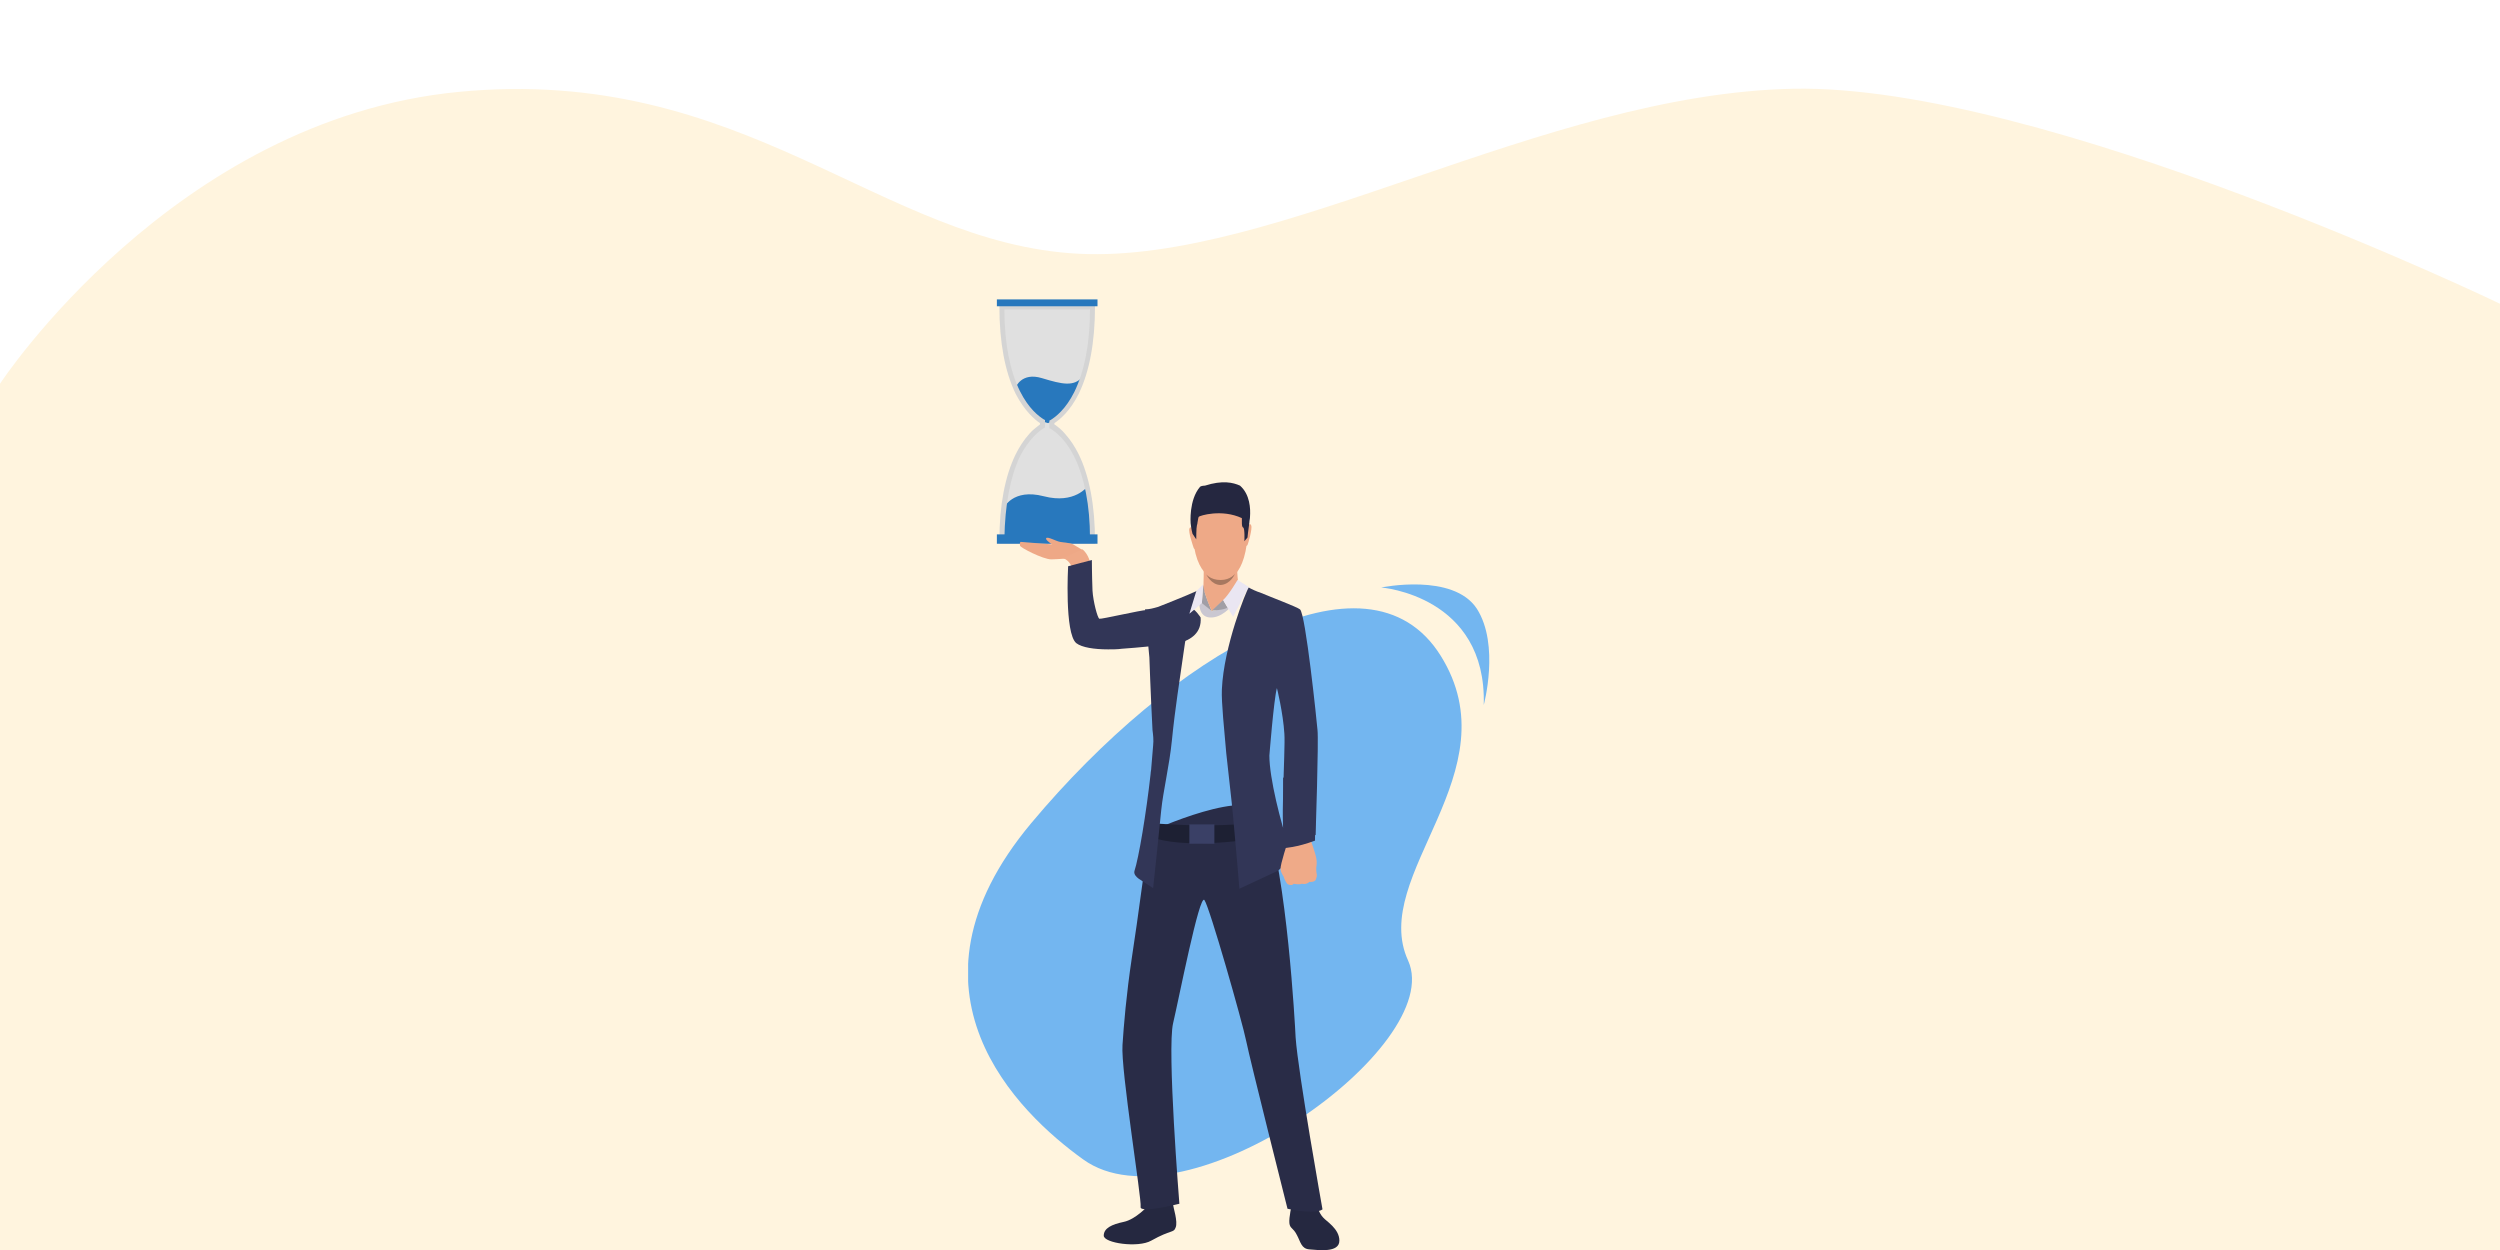 <?xml version="1.0" encoding="utf-8"?>
<!-- Generator: Adobe Illustrator 24.0.2, SVG Export Plug-In . SVG Version: 6.00 Build 0)  -->
<svg version="1.1" id="Layer_1" xmlns="http://www.w3.org/2000/svg" xmlns:xlink="http://www.w3.org/1999/xlink" x="0px" y="0px"
	 viewBox="0 0 400 200" style="enable-background:new 0 0 400 200;" xml:space="preserve">
<style type="text/css">
	.st0{fill:none;}
	.st1{fill:#FFF4DE;}
	.st2{clip-path:url(#SVGID_2_);}
	.st3{fill:#73B6F0;}
	.st4{fill:#E0E0E0;}
	.st5{fill:#2878BD;}
	.st6{fill:#D4D4D4;}
	.st7{fill:#EEA886;}
	.st8{fill:#EFAA88;}
	.st9{fill:#323657;}
	.st10{fill:#252840;}
	.st11{fill:#292C47;}
	.st12{fill:#1D2033;}
	.st13{fill:#CAC7D1;}
	.st14{fill:#EEA987;}
	.st15{fill:#252740;}
	.st16{fill:#A77860;}
	.st17{fill:#A09EA6;}
	.st18{fill:#EAE6F2;}
	.st19{fill:#3A4066;}
</style>
<rect x="97.5" y="23" class="st0" width="205" height="154"/>
<g>
	<path class="st1" d="M0,61.4c0,0,27.7-42.3,73.4-46.7s67.5,24.3,99.2,25.9c31.7,1.6,74.3-25.6,114.3-26.4
		c40-0.8,113.1,34.4,113.1,34.4V200H0V61.4z"/>
	<g>
		<defs>
			<rect id="SVGID_1_" x="154.9" y="47.9" width="83.4" height="152.1"/>
		</defs>
		<clipPath id="SVGID_2_">
			<use xlink:href="#SVGID_1_"  style="overflow:visible;"/>
		</clipPath>
		<g class="st2">
			<path class="st3" d="M173.3,185.5c-10.3-7.4-30.8-26.9-8.3-53.8c22.5-26.9,53.8-45.5,65.5-26.8c11.7,18.7-11.5,35.1-5.2,48.8
				C231.5,167.4,189.6,197.3,173.3,185.5z"/>
			<path class="st4" d="M168.3,68.2c0-0.2,0-0.5,0-0.7c1.8-1.1,6.5-5.2,6.5-18.4h-14.5c0,13.2,4.7,17.3,6.5,18.4c0,0.2,0,0.5,0,0.7
				c-1.8,1.1-6.5,5.2-6.5,18.4h14.5C174.8,73.4,170.2,69.3,168.3,68.2z"/>
			<path class="st5" d="M160.6,81.3c0,0,1.4-3.2,6.4-1.9c5,1.3,7-1.6,7-1.6l0.9,8.9h-14.3V81.3z"/>
			<path class="st5" d="M162.5,62c0,0,0.9-2.5,4.2-1.5c3.3,1,5.1,1.4,6.5-0.2c0,0-1.5,5.5-5.5,7.4C167.8,67.7,164.8,67.4,162.5,62z"
				/>
			<path class="st6" d="M175.2,87h-15.3v-0.4c0-5.8,0.9-10.4,2.6-13.9c0.6-1.2,1.3-2.3,2.2-3.3c0.5-0.6,1.1-1,1.7-1.5
				c0-0.1,0-0.1,0-0.2c-0.9-0.6-2.5-2-3.9-4.7c-1.7-3.5-2.6-8.2-2.6-14v-0.4h15.3V49c0,5.8-0.9,10.5-2.6,14c-1.4,2.8-3,4.1-3.9,4.7
				c0,0.1,0,0.1,0,0.2c0.6,0.4,1.2,0.9,1.7,1.5c0.9,1,1.6,2.1,2.2,3.3c1.7,3.5,2.6,8.2,2.6,13.9L175.2,87z M160.7,86.2h13.7
				c0-5.4-0.9-9.8-2.5-13.1c-1.4-2.8-3-4-3.8-4.5l-0.2-0.1l0-0.2c0-0.3,0-0.5,0-0.8l0-0.2l0.2-0.1c0.8-0.5,2.4-1.7,3.8-4.5
				c1.6-3.3,2.5-7.7,2.5-13.2h-13.7c0,5.4,0.9,9.9,2.5,13.1c1.4,2.8,3,4,3.8,4.5l0.2,0.1l0,0.2c0,0.3,0,0.5,0,0.8l0,0.2l-0.2,0.1
				c-0.8,0.5-2.4,1.8-3.8,4.5C161.6,76.4,160.8,80.8,160.7,86.2L160.7,86.2z"/>
			<path class="st5" d="M175.6,47.9h-16.1V49h16.1V47.9z"/>
			<path class="st5" d="M175.6,85.5h-16.1V87h16.1V85.5z"/>
			<path class="st7" d="M163.3,86.7l5,0.4c-0.4-0.3-1.1-0.8-0.9-1c0.2-0.3,1.6,0.5,2.2,0.6c0.5,0.1,1.4,0.1,2.1,0.4l1.5,0.9
				l-1.6,1.3c0,0-2.7,0.2-3.4,0.2c-1.3,0-5-1.9-5-2.2C163.1,86.8,163.3,86.7,163.3,86.7z"/>
			<path class="st8" d="M173.2,87.9c0,0,1.9,1.3,1.3,5.2h-2.8c0,0,0.5-3-1.6-3.8L173.2,87.9z"/>
			<path class="st9" d="M170.9,90.6c0,0-0.6,10.7,1.3,12.3c0.9,0.7,2.9,1,5.1,1c0.7,0,1.5,0,2.2-0.1c2.9-0.2,5.5-0.5,5.5-0.5
				s7.5,0.4,7.1-4.5c0,0-0.9-1.5-2-1.8c-1-0.3-5.7,0.5-6.6,0.6c-0.9,0-7.3,1.5-7.6,1.4c-0.3-0.1-1-2.8-1.1-4.5
				c-0.1-2.6-0.1-4.9-0.1-4.9L170.9,90.6z"/>
			<path class="st10" d="M210.5,192.6c0,0,0.6,1.6,1.2,2.2c0.5,0.6,2.6,1.8,2.6,3.7c0,2-3.4,1.5-4.8,1.4c-1.3-0.1-1.4-1.2-2-2.3
				c-0.6-1.2-1.1-1-1.2-1.9c-0.1-0.9,0.4-3,0.4-3L210.5,192.6z"/>
			<path class="st10" d="M183.6,193c0,0-1.9,2.1-3.8,2.5c-1.9,0.4-3.2,1-3.2,2.2c0,1.2,5.5,2,7.6,0.8c3.2-1.8,3.6-1.2,3.9-2.1
				c0.4-0.9-0.4-3.3-0.4-3.6C187.8,192.3,183.6,193,183.6,193z"/>
			<path class="st11" d="M183.9,133.1c0,0-2,15.1-2.8,20.1c-0.9,6-1.3,10.9-1.5,14c-0.3,3.9,3.1,24.7,2.9,25.9
				c-0.2,1.1,6.2-0.5,6.2-0.5s-2-24.8-1-28.9c0.9-3.8,4.2-20.7,5-19.7s6.1,19.6,6.7,22.6c0.6,3,6.6,26.8,6.6,26.8s4.4,1,5.6,0.1
				c0,0-3.9-21.8-4.3-27.5c-0.1-2.2-1.4-25.8-4.8-35.4C200.5,125.4,183.9,133.1,183.9,133.1z"/>
			<path class="st12" d="M184.3,131.7c0,0,8.5,0.8,15.9,0v2.6c0,0-11.2,1.7-16.3-0.5L184.3,131.7z"/>
			<path class="st9" d="M185.3,97.1c-0.7,0.2-1.4,0.4-2.1,0.4c0.1,2.1,0.5,5.3,0.7,7.7c0,0,0.2,5.9,0.5,11.6
				c0.1,0.8,0.2,1.6,0.1,2.5c-0.1,1.1-0.2,2.3-0.3,3.6v0c0,0.3-0.1,0.6-0.1,0.9v0c-0.7,6.3-1.9,13.5-2.6,15.6
				c-0.1,0.5,0.3,0.9,0.7,1.2l2.3,1.5c0,0,1-9.3,1.3-12.5c0.3-3,1.3-7.1,1.7-11.1c0.5-5.1,1.3-10,1.7-12.9c1-7.7,2.4-11.1,2.4-11.1
				C189.9,95.3,185.3,97.1,185.3,97.1z"/>
			<path class="st13" d="M191.9,96.4c0,0-0.2,2.3,1.7,2.4c1.9,0.1,3.4-1.8,3.4-1.8l-3.1,0.8l-1.9-1.7L191.9,96.4z"/>
			<path class="st14" d="M194.5,78.4c0,0-4.3,0.8-3.6,7.9c0.7,7.1,4.5,6.5,4.8,6.5c0.3,0,3.8,0.1,4-8.6
				C199.7,84.2,199.7,77.7,194.5,78.4z"/>
			<path class="st14" d="M192.6,90.7c0,0,0,2.9-0.1,3.6c-0.1,0.7,3.5,2.7,5.8,0.4c0,0-0.5-3.2-0.3-4.3S192.6,90.7,192.6,90.7z"/>
			<path class="st14" d="M190.9,84.6c0,0-0.5-0.5-0.6,0c-0.2,0.5,0.6,2.8,0.7,3.1c0,0,0.1,0.2,0.2,0.1
				C191.3,87.7,190.9,84.6,190.9,84.6z"/>
			<path class="st14" d="M199.6,84.1c0,0,0.5-0.5,0.6,0c0.2,0.5-0.5,2.9-0.6,3.1c0,0-0.1,0.2-0.3,0.1
				C199.3,87.2,199.6,84.1,199.6,84.1z"/>
			<path class="st15" d="M190.5,83.7c0.1,1,0.3,1.7,0.3,1.7l0.6,0.9c0,0,0-1.9,0.1-2.2c0-0.1,0.1-0.3,0.1-0.5
				c0.1-0.4,0.1-0.8,0.2-0.9c0.1-0.2,3.7-1.3,6.9,0.2c0,0,0,0.3,0,0.6c0,0.4,0,0.8,0.2,0.9c0.3,0.1,0.2,2.2,0.2,2.2l0.5-0.6
				c0,0,0.1-1.1,0.3-2.4c0,0,0,0,0,0c0-0.3,0.1-0.6,0.1-0.9c0.1-1.3,0-3.6-1.6-5c-1.1-0.5-2.8-0.9-5.6,0c0,0-0.6,0-0.8,0.2
				C190.2,80,190.5,83.7,190.5,83.7z"/>
			<path class="st16" d="M197.6,91.8c0,0-0.7,1-2.3,1c-1.6,0-2.3-0.9-2.3-0.9s0.8,1.7,2.3,1.7C196.9,93.5,197.6,91.8,197.6,91.8z"/>
			<path class="st17" d="M192.3,96.5l1.6,1.3c0,0-1.3-3-1.4-4.2L192.3,96.5z"/>
			<path class="st18" d="M192.5,93.5l-1.1,1.1l-1.1,3.6l2-1.7L192.5,93.5z"/>
			<path class="st14" d="M192.7,94.6c0.3,1.1,0.7,2.1,1.2,3.2c0,0,1.7-1.6,2.2-2.1C196.6,95.1,192.7,94.6,192.7,94.6z"/>
			<path class="st17" d="M195.7,96l-1.8,1.7c0,0,2.1-0.1,2.5-0.5L195.7,96z"/>
			<path class="st18" d="M198,92.8c0,0-1.4,2.4-2.3,3.2l1.6,2.7l2.5-4.8L198,92.8z"/>
			<path class="st9" d="M205.5,117.4c0.2,2.6-0.8,16.7,0.2,16.9c1,0.2,4.8-0.7,4.8-0.7s0.5-15.2,0.3-16.8
				c-0.1-1.2-1.9-18.6-2.8-19.3c-0.5-0.4-4.5-1.9-6.4-2.7c-0.4-0.1-1.5-0.6-1.8-0.8c-0.4,0.5-4,9.4-4.3,16.3
				c-0.1,2.1,0.4,6.6,0.7,10.2c0.4,3.9,0.8,6.9,1.1,10.2c0.6,6.4,1,11.5,1,11.5l6-2.8c1-0.5,2.3-2.6,2-3.7
				c-1.4-4.1-3.2-11.2-3.2-14.8c0,0,0.7-8.9,1.2-10.8C204.3,110,205.3,114.1,205.5,117.4z"/>
			<path class="st8" d="M210.5,140.8c0.1-0.3,0.2-0.5,0.2-0.8c0,0-0.1-0.5-0.1-0.9c0-0.1,0-0.2,0-0.3c0.1-0.5,0.1-1,0-1.5
				c-0.1-0.7-0.9-2.9-0.9-2.9l-1.9,0.3l-1.7-0.2c0,0-1.3,3.9-1.2,4.5c0,0.1,0,0.1,0,0.2c0.1,0.5,0.4,0.9,0.5,1.1
				c0,0.1,0.4,1.1,0.7,1.2c0.2,0.1,0.3,0.1,0.5,0.1c0.2,0,0.3-0.1,0.4-0.2c0,0,0.8,0.2,1.3,0c0,0,0.7,0.2,1.2-0.3
				C209.5,141.1,210.2,141.2,210.5,140.8z"/>
			<path class="st9" d="M205.3,124.5l0.1,11.2c0,0,2.1-0.1,5-1.2l0.2-15.8L205.3,124.5z"/>
			<path class="st19" d="M190.3,135h4v-3.1h-4V135z"/>
			<path class="st3" d="M221,94c0,0,16.9,1.3,16.4,18.8c0,0,2.6-9.6-1.1-15.4C232.5,91.6,221,94,221,94z"/>
		</g>
	</g>
</g>
</svg>
